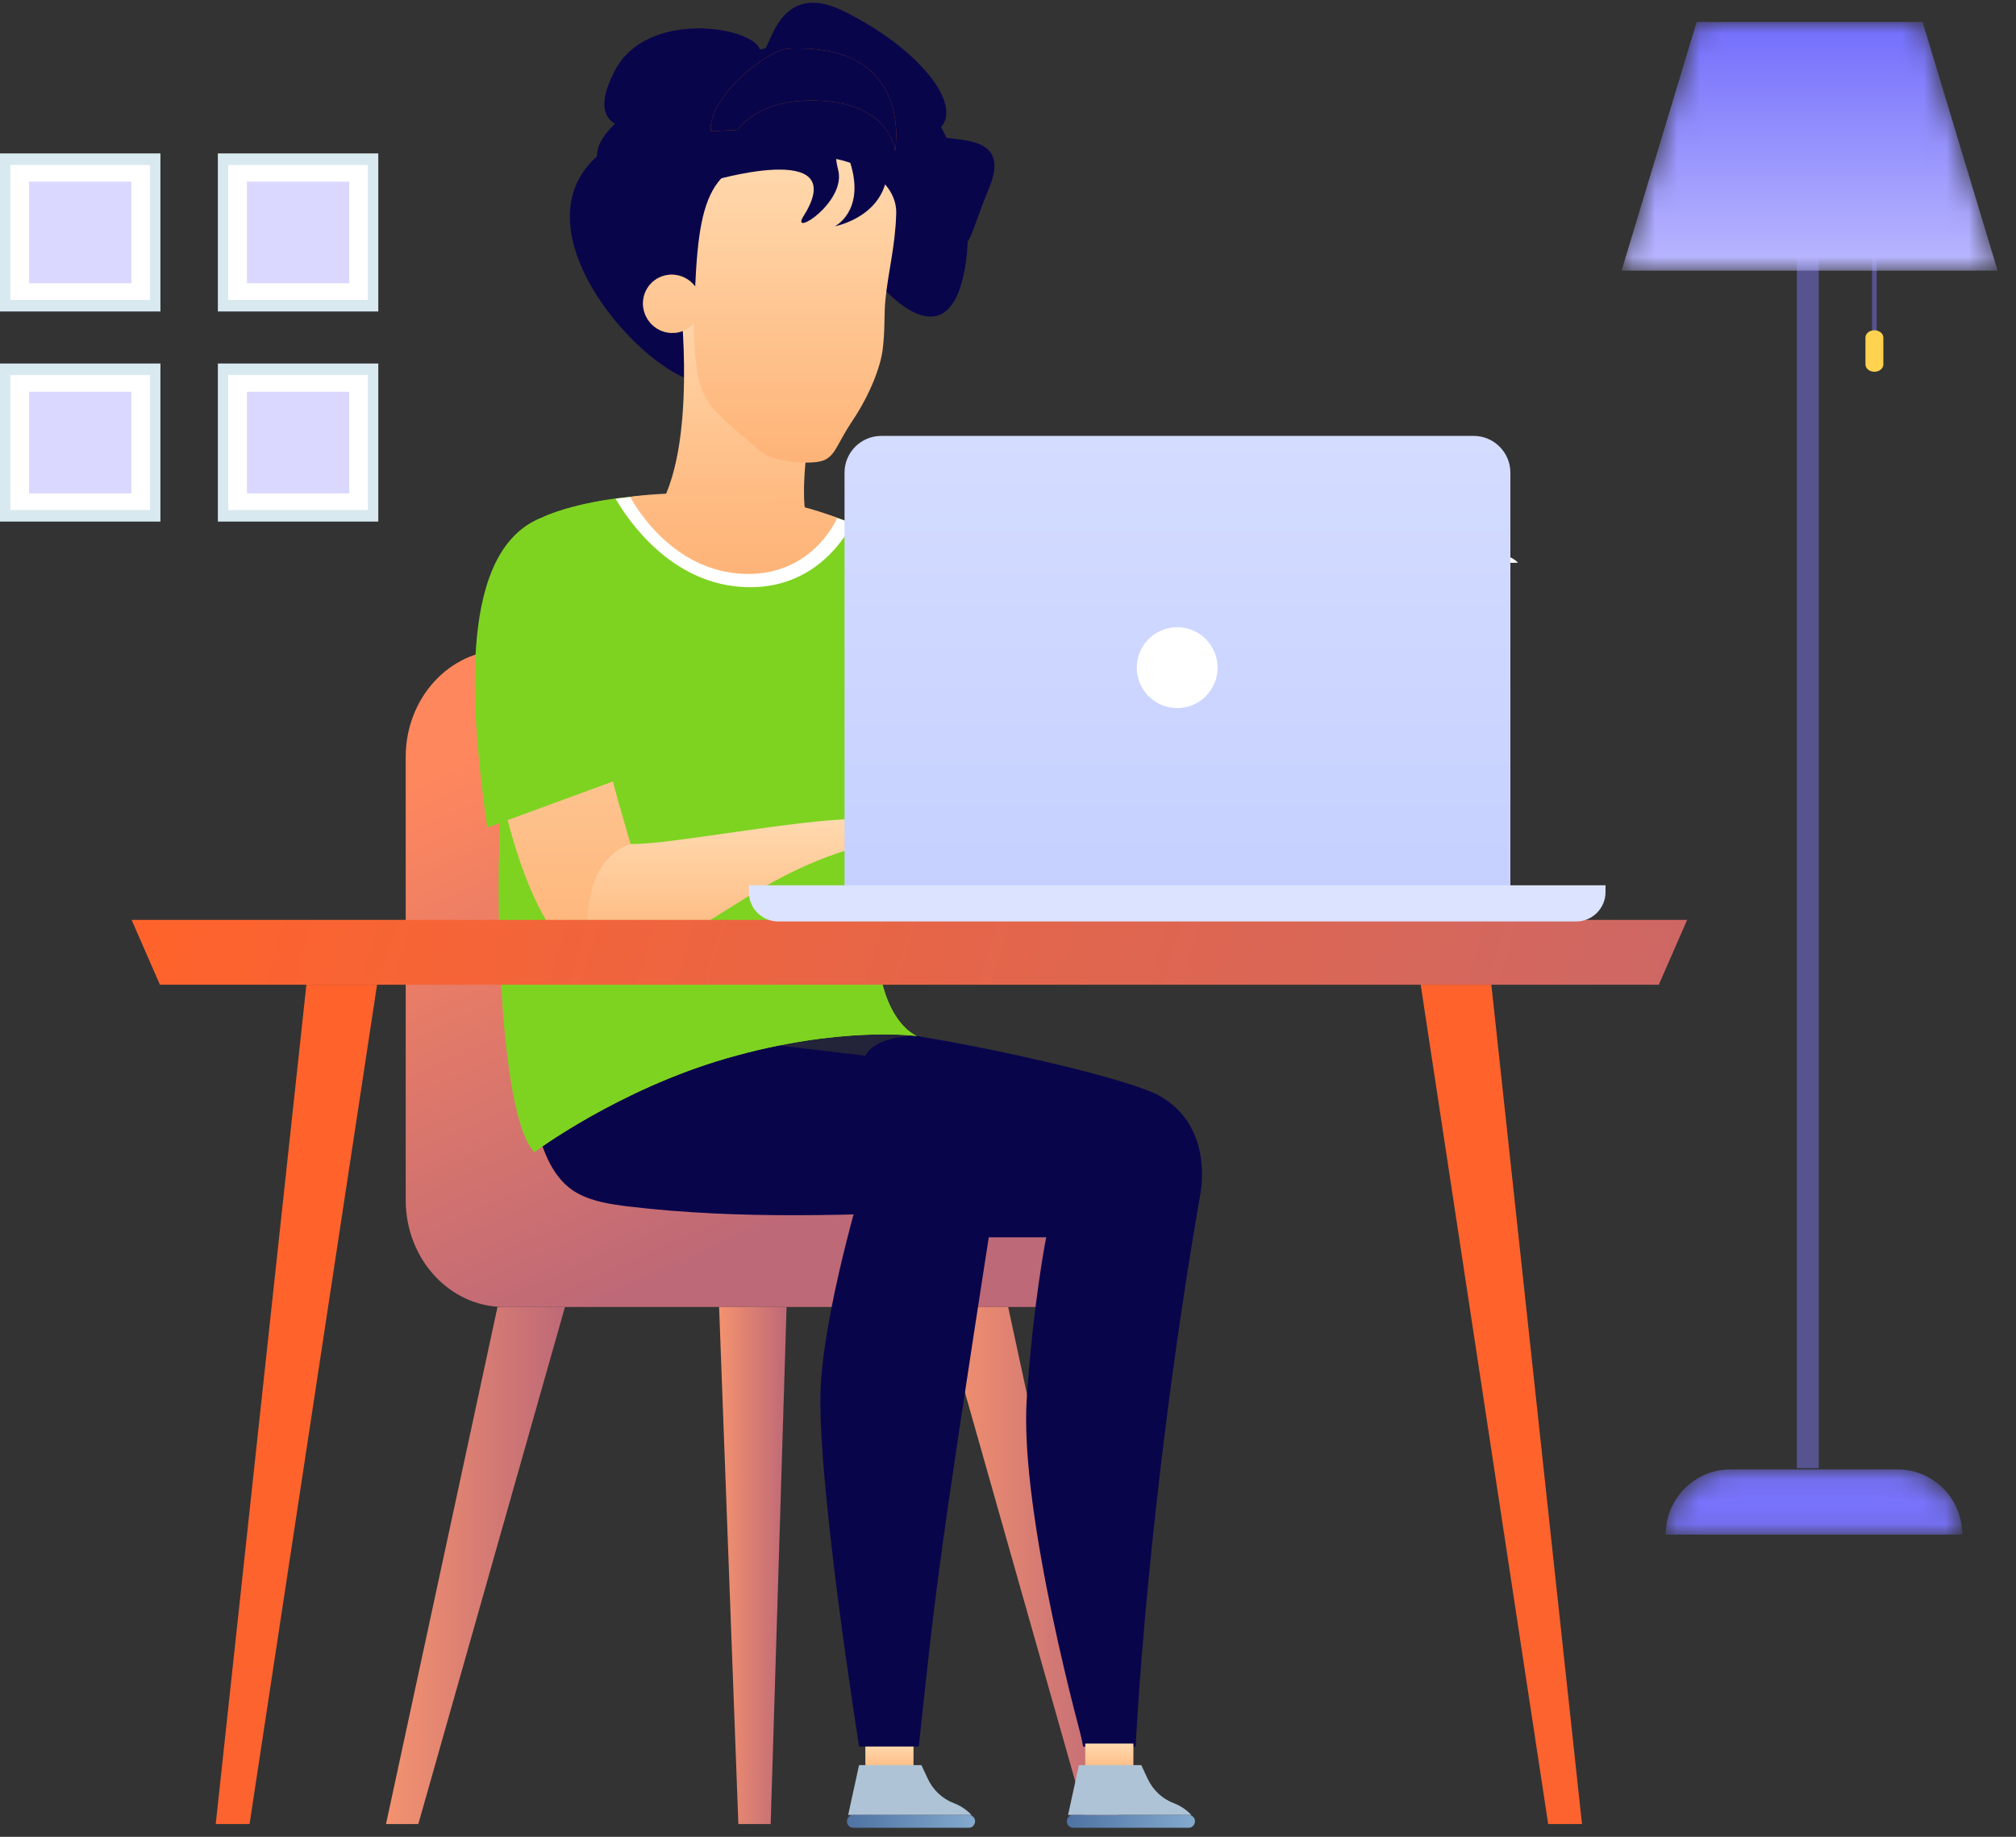 <?xml version="1.0" encoding="UTF-8"?>
<svg width="90px" height="82px" viewBox="0 0 90 82" version="1.1" xmlns="http://www.w3.org/2000/svg" xmlns:xlink="http://www.w3.org/1999/xlink">
    <rect x="0" y="0" width="90" height="82" fill="#333333" stroke="none"/>
    <!-- Generator: Sketch 63.1 (92452) - https://sketch.com -->
    <title>Group 26</title>
    <desc>Created with Sketch.</desc>
    <defs>
        <path d="M2.898,0.056 C1.306,0.056 0.015,1.358 0.015,2.964 L0.015,2.964 L13.253,2.964 C13.253,1.358 11.962,0.056 10.37,0.056 L10.37,0.056 L2.898,0.056 Z" id="path-1"></path>
        <polygon id="path-3" points="3.352 0.004 0 11.104 16.79 11.104 13.439 0.004"></polygon>
        <linearGradient x1="50%" y1="120.228%" x2="50%" y2="-42.26%" id="linearGradient-5">
            <stop stop-color="#C9C7FF" offset="0%"></stop>
            <stop stop-color="#544EFA" offset="100%"></stop>
        </linearGradient>
        <polygon id="path-6" points="0.024 0.004 4.437 0.004 4.437 11.104 0.024 11.104"></polygon>
        <linearGradient x1="100%" y1="20.526%" x2="64.336%" y2="96.173%" id="linearGradient-8">
            <stop stop-color="#FF875D" offset="0%"></stop>
            <stop stop-color="#BE6977" offset="100%"></stop>
        </linearGradient>
        <linearGradient x1="100%" y1="50%" x2="0%" y2="50%" id="linearGradient-9">
            <stop stop-color="#F4926F" offset="0%"></stop>
            <stop stop-color="#BE6977" offset="100%"></stop>
        </linearGradient>
        <linearGradient x1="100%" y1="50%" x2="0%" y2="50%" id="linearGradient-10">
            <stop stop-color="#F4926F" offset="0%"></stop>
            <stop stop-color="#BE6977" offset="100%"></stop>
        </linearGradient>
        <linearGradient x1="50%" y1="0%" x2="50%" y2="100%" id="linearGradient-11">
            <stop stop-color="#FFDAAF" offset="0%"></stop>
            <stop stop-color="#FEB377" offset="100%"></stop>
        </linearGradient>
        <linearGradient x1="50%" y1="0%" x2="50%" y2="100%" id="linearGradient-12">
            <stop stop-color="#FFDAAF" offset="0%"></stop>
            <stop stop-color="#FEB377" offset="100%"></stop>
        </linearGradient>
        <linearGradient x1="50%" y1="-310.44%" x2="50%" y2="100%" id="linearGradient-13">
            <stop stop-color="#FFDAAF" offset="0%"></stop>
            <stop stop-color="#FEB377" offset="100%"></stop>
        </linearGradient>
        <linearGradient x1="50%" y1="0%" x2="50%" y2="100%" id="linearGradient-14">
            <stop stop-color="#FFDAAF" offset="0%"></stop>
            <stop stop-color="#FEB377" offset="100%"></stop>
        </linearGradient>
        <linearGradient x1="50%" y1="0%" x2="50%" y2="100%" id="linearGradient-15">
            <stop stop-color="#FFDAAF" offset="0%"></stop>
            <stop stop-color="#FEB377" offset="100%"></stop>
        </linearGradient>
        <linearGradient x1="50%" y1="0%" x2="50%" y2="100%" id="linearGradient-16">
            <stop stop-color="#FFDAAF" offset="0%"></stop>
            <stop stop-color="#FEB377" offset="100%"></stop>
        </linearGradient>
        <linearGradient x1="100%" y1="50%" x2="0%" y2="50%" id="linearGradient-17">
            <stop stop-color="#4E72A2" offset="0%"></stop>
            <stop stop-color="#86ABCF" offset="100%"></stop>
        </linearGradient>
        <linearGradient x1="100%" y1="50%" x2="0%" y2="50%" id="linearGradient-18">
            <stop stop-color="#F4926F" offset="0%"></stop>
            <stop stop-color="#BE6977" offset="100%"></stop>
        </linearGradient>
        <linearGradient x1="100%" y1="50%" x2="-32.144%" y2="51.652%" id="linearGradient-19">
            <stop stop-color="#FF632B" offset="0%"></stop>
            <stop stop-color="#BE6977" offset="100%"></stop>
        </linearGradient>
        <linearGradient x1="51.847%" y1="50%" x2="46.966%" y2="1000.972%" id="linearGradient-20">
            <stop stop-color="#FF632B" offset="0%"></stop>
            <stop stop-color="#BE6977" offset="100%"></stop>
        </linearGradient>
        <linearGradient x1="51.846%" y1="50%" x2="46.967%" y2="1000.972%" id="linearGradient-21">
            <stop stop-color="#FF632B" offset="0%"></stop>
            <stop stop-color="#BE6977" offset="100%"></stop>
        </linearGradient>
        <linearGradient x1="50%" y1="0%" x2="50%" y2="100%" id="linearGradient-22">
            <stop stop-color="#D4DCFF" offset="0%"></stop>
            <stop stop-color="#C5D0FF" offset="100%"></stop>
        </linearGradient>
    </defs>
    <g id="Page-1" stroke="none" stroke-width="1" fill="none" fill-rule="evenodd">
        <g id="WP-ERP-PRO-Page-Design" transform="translate(-304, -2915)">
            <g id="Group-26" transform="translate(304, 2915)">
                <g id="Group-2" transform="translate(0, 6.848)">
                    <g id="Group-7">
                        <polygon id="Fill-1" fill="#D8E9F0" points="0 7.057 7.162 7.057 7.162 3.29075659e-15 0 3.29075659e-15"></polygon>
                        <polygon id="Fill-2" fill="#FFFFFF" points="0.463 6.541 6.699 6.541 6.699 0.516 0.463 0.516"></polygon>
                        <polygon id="Fill-3" fill="#B2AFFE" opacity="0.487" points="1.297 5.796 5.865 5.796 5.865 1.261 1.297 1.261"></polygon>
                        <polygon id="Fill-4" fill="#D8E9F0" points="0 16.437 7.162 16.437 7.162 9.38 0 9.38"></polygon>
                        <polygon id="Fill-5" fill="#FFFFFF" points="0.463 15.922 6.699 15.922 6.699 9.896 0.463 9.896"></polygon>
                        <polygon id="Fill-6" fill="#B2AFFE" opacity="0.487" points="1.297 15.177 5.865 15.177 5.865 10.641 1.297 10.641"></polygon>
                    </g>
                    <g id="Group-7-Copy" transform="translate(9.726, 0)">
                        <polygon id="Fill-1" fill="#D8E9F0" points="0 7.057 7.162 7.057 7.162 3.29075659e-15 0 3.29075659e-15"></polygon>
                        <polygon id="Fill-2" fill="#FFFFFF" points="0.463 6.541 6.699 6.541 6.699 0.516 0.463 0.516"></polygon>
                        <polygon id="Fill-3" fill="#B2AFFE" opacity="0.487" points="1.297 5.796 5.865 5.796 5.865 1.261 1.297 1.261"></polygon>
                        <polygon id="Fill-4" fill="#D8E9F0" points="0 16.437 7.162 16.437 7.162 9.38 0 9.38"></polygon>
                        <polygon id="Fill-5" fill="#FFFFFF" points="0.463 15.922 6.699 15.922 6.699 9.896 0.463 9.896"></polygon>
                        <polygon id="Fill-6" fill="#B2AFFE" opacity="0.487" points="1.297 15.177 5.865 15.177 5.865 10.641 1.297 10.641"></polygon>
                    </g>
                </g>
                <g id="Group-19-Copy" transform="translate(72.391, 0.978)">
                    <polygon id="Fill-1" fill="#56538F" points="7.826 64.565 8.804 64.565 8.804 5.87 7.826 5.87"></polygon>
                    <g id="Group-4" transform="translate(1.957, 64.565)">
                        <mask id="mask-2" fill="white">
                            <use xlink:href="#path-1"></use>
                        </mask>
                        <g id="Clip-3"></g>
                        <path d="M2.898,0.056 C1.306,0.056 0.015,1.358 0.015,2.964 L0.015,2.964 L13.253,2.964 C13.253,1.358 11.962,0.056 10.37,0.056 L10.37,0.056 L2.898,0.056 Z" id="Fill-2" fill="#7873FC" mask="url(#mask-2)"></path>
                    </g>
                    <g id="Group-8" transform="translate(10.761, 8.804)">
                        <polygon id="Fill-5" fill="#56538F" points="0.424 5.424 0.629 5.424 0.629 0.04 0.424 0.04"></polygon>
                        <path d="M0.527,6.814 L0.527,6.814 C0.306,6.814 0.127,6.667 0.127,6.486 L0.127,5.29 C0.127,5.109 0.306,4.962 0.527,4.962 C0.747,4.962 0.926,5.109 0.926,5.29 L0.926,6.486 C0.926,6.667 0.747,6.814 0.527,6.814" id="Fill-7" fill="#FFD250"></path>
                    </g>
                    <g id="Group-11">
                        <mask id="mask-4" fill="white">
                            <use xlink:href="#path-3"></use>
                        </mask>
                        <g id="Clip-10"></g>
                        <polygon id="Fill-9" fill="url(#linearGradient-5)" mask="url(#mask-4)" points="3.352 0.004 0 11.104 16.79 11.104 13.439 0.004"></polygon>
                    </g>
                    <g id="Group-18" transform="translate(0.978, 0)">
                        <g id="Group-17">
                            <mask id="mask-7" fill="white">
                                <use xlink:href="#path-6"></use>
                            </mask>
                            <g id="Clip-16"></g>
                        </g>
                    </g>
                </g>
                <g id="Group-25" transform="translate(4.891, 0)">
                    <g id="Group-24" transform="translate(35.427, 41) scale(-1, 1) translate(-35.427, -41) translate(0.427, 0)">
                        <path d="M18.434,37.956 C18.362,37.885 18.276,37.833 18.184,37.792 C18.121,37.765 18.055,37.744 17.987,37.73 C17.956,37.723 17.924,37.717 17.892,37.713 C17.689,37.687 17.479,37.724 17.29,37.797 C17.101,37.869 16.93,37.979 16.786,38.113 C16.714,38.18 16.648,38.252 16.59,38.33 C16.561,38.37 16.534,38.41 16.509,38.453 C16.492,38.484 16.476,38.516 16.462,38.55 C16.448,38.516 16.432,38.484 16.415,38.453 C16.39,38.41 16.363,38.37 16.334,38.33 C16.277,38.252 16.211,38.18 16.139,38.113 C15.995,37.979 15.824,37.869 15.634,37.797 C15.445,37.724 15.236,37.687 15.033,37.713 C15,37.717 14.969,37.723 14.937,37.73 C14.869,37.744 14.803,37.765 14.74,37.792 C14.648,37.833 14.562,37.885 14.49,37.956 L14.462,37.986 C14.454,37.988 14.681,37.99 14.77,37.992 C14.859,37.993 14.951,37.996 15.035,38.003 C15.037,38.003 15.043,38.003 15.046,38.003 L15.049,38.003 C15.213,38.018 15.373,38.042 15.53,38.091 C15.69,38.142 15.846,38.214 15.999,38.301 C16.075,38.345 16.151,38.392 16.226,38.443 C16.263,38.468 16.301,38.494 16.338,38.522 C16.374,38.548 16.414,38.577 16.446,38.604 L16.462,38.618 L16.479,38.604 C16.511,38.577 16.55,38.548 16.587,38.522 C16.624,38.494 16.661,38.468 16.698,38.443 C16.774,38.392 16.849,38.345 16.926,38.301 C17.078,38.214 17.234,38.142 17.394,38.091 C17.552,38.042 17.711,38.018 17.875,38.003 L17.879,38.003 C17.881,38.003 17.887,38.003 17.89,38.003 C17.974,37.996 18.066,37.993 18.155,37.992 C18.244,37.99 18.471,37.988 18.462,37.986 L18.434,37.956 Z" id="Fill-7" fill="#FFFFFF"></path>
                        <path d="M12.493,25.082 C12.403,24.994 12.296,24.929 12.182,24.879 C12.104,24.845 12.022,24.819 11.938,24.801 C11.898,24.793 11.859,24.785 11.818,24.78 C11.566,24.748 11.305,24.794 11.071,24.884 C10.835,24.974 10.622,25.111 10.443,25.277 C10.353,25.36 10.271,25.451 10.199,25.548 C10.163,25.597 10.13,25.647 10.099,25.7 C10.077,25.739 10.058,25.778 10.04,25.821 C10.023,25.778 10.004,25.739 9.982,25.7 C9.951,25.647 9.918,25.597 9.882,25.548 C9.81,25.451 9.728,25.36 9.639,25.277 C9.459,25.111 9.247,24.974 9.011,24.884 C8.776,24.794 8.516,24.748 8.263,24.78 C8.223,24.785 8.183,24.793 8.144,24.801 C8.06,24.819 7.978,24.845 7.9,24.879 C7.785,24.929 7.679,24.994 7.588,25.082 L7.554,25.12 C7.544,25.122 7.825,25.125 7.936,25.127 C8.047,25.128 8.161,25.132 8.266,25.14 C8.268,25.141 8.276,25.141 8.279,25.141 L8.283,25.141 C8.487,25.159 8.686,25.189 8.882,25.251 C9.08,25.313 9.274,25.403 9.464,25.512 C9.56,25.565 9.653,25.625 9.747,25.688 C9.793,25.719 9.84,25.752 9.886,25.785 C9.931,25.818 9.98,25.854 10.02,25.889 L10.04,25.905 L10.061,25.889 C10.101,25.854 10.15,25.818 10.195,25.785 C10.242,25.752 10.288,25.719 10.335,25.688 C10.428,25.625 10.521,25.565 10.617,25.512 C10.807,25.403 11.001,25.313 11.199,25.251 C11.395,25.189 11.594,25.159 11.798,25.141 L11.802,25.141 C11.805,25.141 11.813,25.141 11.816,25.14 C11.92,25.132 12.035,25.128 12.145,25.127 C12.256,25.125 12.538,25.122 12.527,25.12 L12.493,25.082 Z" id="Fill-9" fill="#FFFFFF"></path>
                        <path d="M21.375,23.917 C21.307,23.852 21.227,23.803 21.141,23.765 C21.083,23.739 21.021,23.72 20.958,23.707 C20.929,23.701 20.899,23.695 20.869,23.692 C20.679,23.667 20.484,23.701 20.308,23.769 C20.131,23.837 19.971,23.94 19.837,24.063 C19.77,24.127 19.708,24.194 19.654,24.267 C19.628,24.303 19.603,24.342 19.58,24.381 C19.563,24.41 19.549,24.44 19.535,24.472 C19.523,24.44 19.508,24.41 19.492,24.381 C19.469,24.342 19.443,24.303 19.416,24.267 C19.363,24.194 19.301,24.127 19.235,24.063 C19.1,23.94 18.94,23.837 18.763,23.769 C18.587,23.701 18.392,23.667 18.203,23.692 C18.172,23.695 18.142,23.701 18.113,23.707 C18.05,23.72 17.988,23.739 17.93,23.765 C17.845,23.803 17.764,23.852 17.697,23.917 L17.671,23.946 C17.663,23.948 17.874,23.949 17.957,23.951 C18.041,23.953 18.127,23.955 18.204,23.961 C18.207,23.962 18.212,23.962 18.214,23.962 L18.218,23.961 C18.371,23.975 18.52,23.998 18.666,24.045 C18.816,24.091 18.961,24.158 19.104,24.24 C19.175,24.28 19.245,24.325 19.316,24.372 C19.35,24.396 19.385,24.42 19.42,24.445 C19.453,24.469 19.49,24.496 19.52,24.522 L19.535,24.535 L19.551,24.522 C19.581,24.496 19.618,24.469 19.652,24.445 C19.686,24.42 19.721,24.396 19.756,24.372 C19.826,24.325 19.896,24.28 19.968,24.24 C20.11,24.158 20.256,24.091 20.405,24.045 C20.551,23.998 20.701,23.975 20.853,23.961 L20.856,23.962 C20.859,23.962 20.864,23.962 20.867,23.961 C20.945,23.955 21.031,23.953 21.114,23.951 C21.197,23.949 21.409,23.948 21.401,23.946 L21.375,23.917 Z" id="Fill-11" fill="#FFFFFF"></path>
                        <path d="M37.622,31.015 C37.579,30.974 37.529,30.944 37.476,30.92 C37.439,30.904 37.401,30.892 37.361,30.883 C37.342,30.88 37.324,30.876 37.305,30.874 C37.186,30.858 37.064,30.88 36.954,30.922 C36.843,30.965 36.743,31.03 36.659,31.107 C36.617,31.146 36.578,31.189 36.544,31.235 C36.528,31.257 36.512,31.281 36.497,31.305 C36.487,31.324 36.478,31.343 36.47,31.363 C36.462,31.343 36.453,31.324 36.442,31.305 C36.428,31.281 36.412,31.257 36.395,31.235 C36.362,31.189 36.323,31.146 36.281,31.107 C36.196,31.03 36.097,30.965 35.986,30.922 C35.876,30.88 35.753,30.858 35.635,30.874 C35.616,30.876 35.597,30.88 35.579,30.883 C35.539,30.892 35.5,30.904 35.464,30.92 C35.41,30.944 35.36,30.974 35.318,31.015 L35.302,31.033 C35.297,31.034 35.429,31.035 35.481,31.036 C35.533,31.037 35.587,31.039 35.636,31.043 C35.637,31.043 35.641,31.043 35.642,31.043 L35.644,31.043 C35.74,31.052 35.833,31.066 35.926,31.095 C36.019,31.124 36.11,31.166 36.199,31.217 C36.244,31.243 36.288,31.27 36.332,31.3 C36.354,31.315 36.376,31.33 36.397,31.346 C36.418,31.361 36.442,31.378 36.46,31.394 L36.47,31.402 L36.48,31.394 C36.498,31.378 36.521,31.361 36.542,31.346 C36.564,31.33 36.586,31.315 36.608,31.3 C36.652,31.27 36.696,31.243 36.741,31.217 C36.83,31.166 36.921,31.124 37.014,31.095 C37.106,31.066 37.2,31.052 37.295,31.043 L37.297,31.043 C37.299,31.043 37.303,31.043 37.304,31.043 C37.352,31.039 37.407,31.037 37.458,31.036 C37.511,31.035 37.643,31.034 37.638,31.033 L37.622,31.015 Z" id="Fill-15" fill="#B1B2B5"></path>
                        <path d="M28.499,54.403 L30.134,54.403 C33.654,54.403 36.508,51.301 36.508,47.474 L37.553,33.79 C37.553,31.155 39.519,29.018 41.944,29.018 L52.815,29.018 C55.24,29.018 57.206,31.155 57.206,33.79 L57.206,53.574 C57.206,56.21 55.24,58.347 52.815,58.347 L28.499,58.347 C27.498,58.347 26.685,57.464 26.685,56.375 C26.685,55.286 27.498,54.403 28.499,54.403" id="Fill-30" fill="url(#linearGradient-8)"></path>
                        <polygon id="Fill-39" fill="url(#linearGradient-9)" points="26.776 81.429 25.334 81.429 30.311 58.347 33.322 58.347"></polygon>
                        <polygon id="Fill-40" fill="url(#linearGradient-10)" points="56.643 81.429 58.085 81.429 53.108 58.347 50.096 58.347"></polygon>
                        <polygon id="Fill-41" fill="url(#linearGradient-11)" points="34.537 79.289 36.686 79.289 36.686 77.837 34.537 77.837"></polygon>
                        <path d="M35.278,24.559 C34.354,24.862 33.869,28.105 32.894,32.926 C32.562,34.565 31.626,37.677 31.626,37.677 C31.272,40.588 31.445,42.722 32.894,42.948 C37.355,43.643 40.619,22.806 35.278,24.559" id="Fill-42" fill="#EC9458"></path>
                        <path d="M32.894,42.948 C28.696,42.438 24.918,36.958 21.611,36.74 L22.292,35.263 C24.339,35.053 29.952,37.23 31.626,37.677 C34.206,38.557 33.708,43.047 32.894,42.948" id="Fill-43" fill="#EC9458"></path>
                        <path d="M18.671,36.79 C18.671,36.79 18.675,37.649 18.755,37.859 C18.85,38.11 19.714,39.256 19.971,39.163 C20.342,39.029 19.823,38.392 19.823,38.392 L21.354,36.601 L18.671,36.79 Z" id="Fill-44" fill="#D77239"></path>
                        <path d="M23.089,35.259 C22.037,35.209 20.98,35.393 20.174,35.56 C19.473,35.706 18.956,35.825 18.868,35.962 C18.689,36.246 18.671,36.79 18.671,36.79 C18.671,36.79 18.258,37.085 17.857,37.328 C17.379,37.618 16.779,37.903 16.915,38.085 C17.17,38.43 18.613,37.501 19.292,37.241 C20.138,36.917 20.479,36.821 20.618,36.944 C20.786,37.092 20.419,37.638 20.233,37.824 C20.047,38.009 19.551,38.397 19.811,38.621 C20.07,38.844 20.606,38.259 20.967,37.967 C21.327,37.674 22.779,37.146 22.972,36.496 C23.021,36.334 23.537,35.28 23.089,35.259" id="Fill-45" fill="#EC9458"></path>
                        <polygon id="Fill-46" fill="#2A2E3D" points="35.499 45.808 52.201 45.955 36.432 49.854"></polygon>
                        <path d="M34.388,46.25 C39.703,44.545 42.895,46.267 42.938,53.66 L21.746,53.388 C21.746,53.388 21.043,50.338 23.551,48.922 C24.843,48.194 30.578,46.865 34.388,46.25" id="Fill-47" fill="#09054B"></path>
                        <path d="M36.432,49.854 C36.432,49.854 34.261,50.666 30.963,51.181 C27.665,51.697 26.647,51.739 26.443,52.311 C26.24,52.882 27.56,60.772 27.648,63.246 C27.724,65.382 26.174,74.902 25.86,77.969 L26.931,77.969 C26.931,77.969 29.827,67.622 29.48,62.43 C29.197,58.181 28.614,55.236 28.614,55.236 L34.831,55.236 C36.174,54.9 36.432,49.854 36.432,49.854" id="Fill-48" fill="#09054B"></path>
                        <path d="M51.778,46.077 C51.696,48.171 51.622,52.119 49.555,53.259 C48.861,53.643 48.055,53.764 47.267,53.858 C42.231,54.461 37.138,54.245 32.071,54.028 C30.659,53.968 30.742,52.989 30.731,51.797 C30.721,50.739 30.857,49.474 31.689,48.718 C33.547,47.028 45.674,46.218 51.778,46.077" id="Fill-49" fill="#09054B"></path>
                        <path d="M21.746,53.388 C24.114,67.075 24.62,77.969 24.62,77.969 L26.964,77.969 C26.964,77.969 29.275,66.372 28.856,62.43 C28.437,58.489 27.934,51.771 27.934,51.771 L21.746,53.388 Z" id="Fill-50" fill="#09054B"></path>
                        <path d="M30.943,53.724 C33.67,71.269 33.566,71.287 34.302,77.969 L36.964,77.969 C36.964,77.969 38.933,65.661 38.67,61.72 C38.407,57.778 36.507,51.771 36.507,51.771 L30.943,53.724 Z" id="Fill-51" fill="#09054B"></path>
                        <path d="M34.388,46.25 C34.388,46.25 36.156,46.181 36.689,47.131 L41.414,46.568 C41.414,46.568 36.389,45.312 34.388,46.25" id="Fill-52" fill="#23233A"></path>
                        <path d="M46.462,5.779 C44.06,5.32 42.965,6.728 42.419,8.66 C43.647,10.532 43.513,13.403 43.513,13.403 L44.053,13.313 C44.161,12.798 44.567,12.372 45.116,12.28 C45.824,12.161 46.488,12.638 46.598,13.347 C46.708,14.055 46.222,14.727 45.514,14.846 C45.05,14.924 44.623,14.731 44.34,14.401 C44.344,14.524 44.349,14.626 44.352,14.753 C44.298,15.822 44.23,16.514 44.078,17.064 C46.913,16.699 49.596,9.28 46.462,5.779" id="Fill-53" fill="#EC9458"></path>
                        <path d="M46.462,5.779 C44.06,5.32 42.965,6.728 42.419,8.66 C43.647,10.532 43.513,13.403 43.513,13.403 L44.053,13.313 C44.161,12.798 44.567,12.372 45.116,12.28 C45.824,12.161 46.488,12.638 46.598,13.347 C46.708,14.055 46.222,14.727 45.514,14.846 C45.05,14.924 44.623,14.731 44.34,14.401 C44.344,14.524 44.349,14.626 44.352,14.753 C44.298,15.822 44.23,16.514 44.078,17.064 C46.913,16.699 54.119,8.351 46.462,5.779 C48.339,5.83 48.808,4.954 47.869,3.152 C46.462,0.448 41.868,1.165 41.414,2.158 C40.961,3.152 40.975,-1.147 37.638,0.505 C34.301,2.158 32.344,4.648 33.323,5.692 C34.301,6.735 29.905,5.325 31.146,8.351 C32.387,11.378 31.822,11.339 33.661,10.374 C35.499,9.408 37.303,7.439 39.132,9.408 C40.961,11.378 42.288,12.396 42.419,10.374" id="Fill-54" fill="#09054B"></path>
                        <path d="M32.387,12.623 C31.428,9.222 33.074,4.086 35.988,3.127 C36.836,2.848 37.755,2.875 38.617,2.645 C39.304,2.462 39.963,2.115 40.674,2.113 C41.084,2.112 41.486,2.226 41.878,2.351 C43.296,2.804 48.983,5.117 48.653,7.12 C48.323,9.122 45.191,9.317 44.035,9.954 C40.972,11.643 36.104,12.623 36.104,12.623 C36.104,12.623 33.347,16.023 32.387,12.623 Z" id="Fill-55" fill="#09054B"></path>
                        <path d="M34.846,24.68 C32.728,26.165 31.578,35.291 31.578,35.291 L35.549,36.078 L36.059,33.791 C36.059,33.791 36.347,30.804 36.068,28.474 C35.789,26.145 34.846,24.68 34.846,24.68" id="Fill-56" fill="#1AC3C7"></path>
                        <path d="M51.462,51.43 C53.716,49.07 53.565,29.01 51.039,23.068 C51.039,23.068 47.95,21.532 41.688,22.28 C37.064,22.832 34.848,24.671 34.848,24.671 C33.811,26.984 35.058,32.909 35.978,39.103 C36.9,45.319 34.387,46.25 34.387,46.25 C34.387,46.25 37.814,45.781 42.877,47.244 C47.733,48.647 51.462,51.43 51.462,51.43" id="Fill-57" fill="#7ED321"></path>
                        <path d="M47.838,22.265 C46.325,22.06 44.299,21.969 41.688,22.28 C39.815,22.504 38.357,22.938 37.262,23.376 C37.744,24.279 39.223,26.435 42.285,26.196 C45.4,25.954 47.244,23.284 47.838,22.265" id="Fill-58" fill="#FFFFFF"></path>
                        <path d="M51.039,23.068 C51.039,23.068 50.095,22.621 48.259,22.327 C48.153,24.446 47.403,33.975 42.455,35.989 C38.761,37.492 36.259,35.554 35.262,34.528 C35.494,36 35.746,37.543 35.978,39.103 C36.9,45.319 34.388,46.25 34.388,46.25 C34.388,46.25 37.814,45.781 42.877,47.244 C47.733,48.647 51.462,51.43 51.462,51.43 C53.716,49.07 53.565,29.01 51.039,23.068" id="Fill-59" fill="#7ED321"></path>
                        <path d="M45.015,12.741 C45.015,12.741 44.167,19.087 45.687,22.279 C43.827,23.167 40.172,24.479 39.377,22.752 C39.377,22.752 39.589,21.701 39.132,18.932 L45.015,12.741 Z" id="Fill-60" fill="url(#linearGradient-12)"></path>
                        <path d="M37.941,23.118 C37.941,23.118 39.08,25.859 42.329,25.606 C45.577,25.353 47.185,22.179 47.185,22.179 C47.185,22.179 42.33,21.431 37.941,23.118" id="Fill-61" fill="url(#linearGradient-13)"></path>
                        <path d="M46.598,13.347 C46.488,12.638 45.824,12.161 45.116,12.28 C44.771,12.338 44.479,12.528 44.283,12.788 C44.078,8.331 43.47,6.741 39.094,6.953 C36.925,7.059 35.267,8.097 35.308,9.538 C35.351,11 35.667,12.124 35.792,13.397 C35.857,14.059 35.799,14.699 35.916,15.629 C36.004,16.326 36.449,17.568 37.242,18.751 C37.943,19.797 37.995,20.275 38.489,20.527 C38.983,20.778 40.788,20.652 41.351,20.167 C43.979,17.904 44.189,17.967 44.352,14.753 C44.349,14.645 44.346,14.542 44.343,14.438 C44.626,14.754 45.06,14.923 45.514,14.846 C46.222,14.727 46.708,14.055 46.598,13.347" id="Fill-62" fill="url(#linearGradient-14)"></path>
                        <path d="M50.819,24.559 C49.896,24.862 49.411,28.105 48.435,32.926 C48.104,34.565 47.167,37.677 47.167,37.677 C46.814,40.588 46.987,42.722 48.435,42.948 C52.896,43.643 56.161,22.806 50.819,24.559" id="Fill-63" fill="url(#linearGradient-15)"></path>
                        <path d="M48.435,42.948 C44.238,42.438 42.455,39.534 37.582,37.972 L37.174,36.566 C39.713,36.58 45.577,37.733 47.168,37.677 C49.747,38.557 49.25,43.047 48.435,42.948" id="Fill-64" fill="url(#linearGradient-16)"></path>
                        <path d="M37.174,36.566 C35.789,36.58 34.479,37.009 33.939,37.174 C33.399,37.339 32.957,37.75 32.547,38.097 C32.137,38.444 31.654,39.056 31.851,39.224 C32.048,39.394 32.639,38.718 32.948,38.465 C33.258,38.211 33.791,37.914 33.848,37.942 C33.904,37.97 33.375,38.371 33.041,38.69 C32.808,38.912 32.194,39.866 32.38,40.017 C32.59,40.187 33.098,39.435 33.38,39.114 C33.627,38.833 34.198,38.337 34.278,38.401 C34.357,38.464 33.788,39.024 33.645,39.23 C33.502,39.437 33.179,40.021 33.356,40.212 C33.533,40.404 33.995,39.656 34.186,39.45 C34.377,39.243 34.789,38.658 34.884,38.674 C34.979,38.69 34.566,39.262 34.471,39.5 C34.375,39.739 34.349,40.299 34.523,40.315 C34.698,40.331 34.823,39.82 34.966,39.597 C35.109,39.375 35.515,38.934 35.515,38.934 C35.515,38.934 36.548,38.774 37.582,37.973 C37.717,37.498 37.543,37.03 37.174,36.566" id="Fill-65" fill="#FEB377"></path>
                        <path d="M51.039,23.068 C54.859,24.452 54.353,31.43 53.565,36.945 L46.815,34.469 C46.815,34.469 49.49,22.506 51.039,23.068" id="Fill-66" fill="#7ED321"></path>
                        <path d="M36.968,78.8 L34.183,78.8 L33.904,79.399 C33.667,79.911 33.247,80.305 32.734,80.498 C32.434,80.611 32.166,80.793 31.945,81.025 L37.454,81.025 L36.968,78.8 Z" id="Fill-67" fill="#AFC3D6"></path>
                        <path d="M31.864,81.115 C31.86,81.119 31.857,81.124 31.853,81.128 C31.7,81.309 31.832,81.594 32.063,81.594 L37.235,81.594 C37.411,81.594 37.541,81.425 37.502,81.246 C37.474,81.117 37.363,81.025 37.235,81.025 L32.064,81.025 C31.988,81.025 31.914,81.056 31.864,81.115" id="Fill-68" fill="url(#linearGradient-17)"></path>
                        <polygon id="Fill-69" fill="url(#linearGradient-11)" points="24.72 79.289 26.869 79.289 26.869 77.837 24.72 77.837"></polygon>
                        <path d="M27.151,78.8 L24.366,78.8 L24.088,79.399 C23.85,79.911 23.43,80.305 22.918,80.498 C22.617,80.611 22.35,80.793 22.129,81.025 L27.637,81.025 L27.151,78.8 Z" id="Fill-70" fill="#AFC3D6"></path>
                        <path d="M22.047,81.115 C22.044,81.119 22.04,81.124 22.036,81.128 C21.883,81.309 22.016,81.594 22.247,81.594 L27.419,81.594 C27.594,81.594 27.724,81.425 27.685,81.246 C27.657,81.117 27.546,81.025 27.419,81.025 L22.247,81.025 C22.172,81.025 22.098,81.056 22.047,81.115" id="Fill-71" fill="url(#linearGradient-17)"></path>
                        <path d="M35.504,8.472 C35.504,8.472 38.54,5.159 37.901,7.58 C37.52,9.024 40.07,10.636 39.449,9.652 C37.243,6.155 43.719,8.123 43.719,8.123 C43.719,8.123 43.42,4.613 37.825,4.839 C36.793,4.881 34.156,7.049 34.308,8.531 L35.504,8.472 Z" id="Fill-72" fill="#09054B"></path>
                        <path d="M34.468,7.697 L35.36,7.654 C35.36,7.654 36.082,6.483 38.37,6.703 C40.465,6.905 40.601,8.351 40.601,8.351 C40.601,8.351 41.263,4.776 37.091,4.944 C36.322,4.975 34.355,6.593 34.468,7.697" id="Fill-73" fill="#09054B" transform="translate(37.551, 6.645) scale(1, -1) rotate(-111) translate(-37.551, -6.645) "></path>
                        <path d="M43.585,5.858 L42.388,5.799 C42.388,5.799 41.419,4.229 38.351,4.524 C35.542,4.794 35.36,6.735 35.36,6.735 C35.36,6.735 34.472,1.941 40.067,2.166 C41.099,2.208 43.736,4.377 43.585,5.858" id="Fill-74" fill="#B95606"></path>
                        <path d="M43.585,5.858 L42.388,5.799 C42.388,5.799 41.419,4.229 38.351,4.524 C35.542,4.794 35.36,6.735 35.36,6.735 C35.36,6.735 34.472,1.941 40.067,2.166 C41.099,2.208 43.736,4.377 43.585,5.858" id="Fill-75" fill="#09054B"></path>
                        <polygon id="Fill-76" fill="url(#linearGradient-18)" points="40.913 81.429 42.355 81.429 43.215 58.347 40.203 58.347"></polygon>
                        <path d="M30.403,23.401 L30.403,28.92 C30.403,28.938 30.405,28.955 30.406,28.973 L36.242,28.973 L36.242,23.401 L30.403,23.401 Z" id="Fill-85" fill="#FBC594"></path>
                        <path d="M33.661,24.205 C33.661,24.391 33.509,24.543 33.322,24.543 C33.136,24.543 32.985,24.391 32.985,24.205 C32.985,24.018 33.136,23.867 33.322,23.867 C33.509,23.867 33.661,24.018 33.661,24.205" id="Fill-86" fill="#000000"></path>
                        <polygon id="Fill-87" fill="#FFFFFF" points="31.452 26.288 35.193 26.288 35.193 25.958 31.452 25.958"></polygon>
                        <polygon id="Fill-88" fill="#FFFFFF" points="31.452 25.469 35.193 25.469 35.193 25.138 31.452 25.138"></polygon>
                        <polygon id="Fill-89" fill="#FFFFFF" points="31.452 27.116 35.193 27.116 35.193 26.786 31.452 26.786"></polygon>
                        <polygon id="Fill-90" fill="#FFFFFF" points="31.452 27.944 33.323 27.944 33.323 27.613 31.452 27.613"></polygon>
                        <polygon id="Fill-100" fill="url(#linearGradient-19)" points="68.178 43.961 1.265 43.961 0 41.067 69.443 41.067"></polygon>
                        <polygon id="Fill-101" fill="url(#linearGradient-20)" points="6.203 81.429 4.693 81.429 8.74 43.961 11.894 43.961"></polygon>
                        <polygon id="Fill-102" fill="url(#linearGradient-21)" points="64.177 81.429 65.687 81.429 61.64 43.961 58.486 43.961"></polygon>
                        <path d="M7.89,40.152 L7.89,21.097 C7.89,20.197 8.627,19.46 9.527,19.46 L35.979,19.46 C36.88,19.46 37.616,20.197 37.616,21.097 L37.616,40.152 L7.89,40.152 Z" id="Fill-103" fill="url(#linearGradient-22)"></path>
                        <path d="M41.887,39.522 L41.887,39.827 C41.887,40.548 41.298,41.137 40.578,41.137 L4.952,41.137 C4.232,41.137 3.643,40.548 3.643,39.827 L3.643,39.522 L41.887,39.522 Z" id="Fill-104" fill="#DBE3FF"></path>
                        <path d="M24.569,29.806 C24.569,30.803 23.762,31.611 22.765,31.611 C21.769,31.611 20.961,30.803 20.961,29.806 C20.961,28.809 21.769,28.001 22.765,28.001 C23.762,28.001 24.569,28.809 24.569,29.806" id="Fill-105" fill="#FFFFFF"></path>
                    </g>
                </g>
            </g>
        </g>
    </g>
</svg>